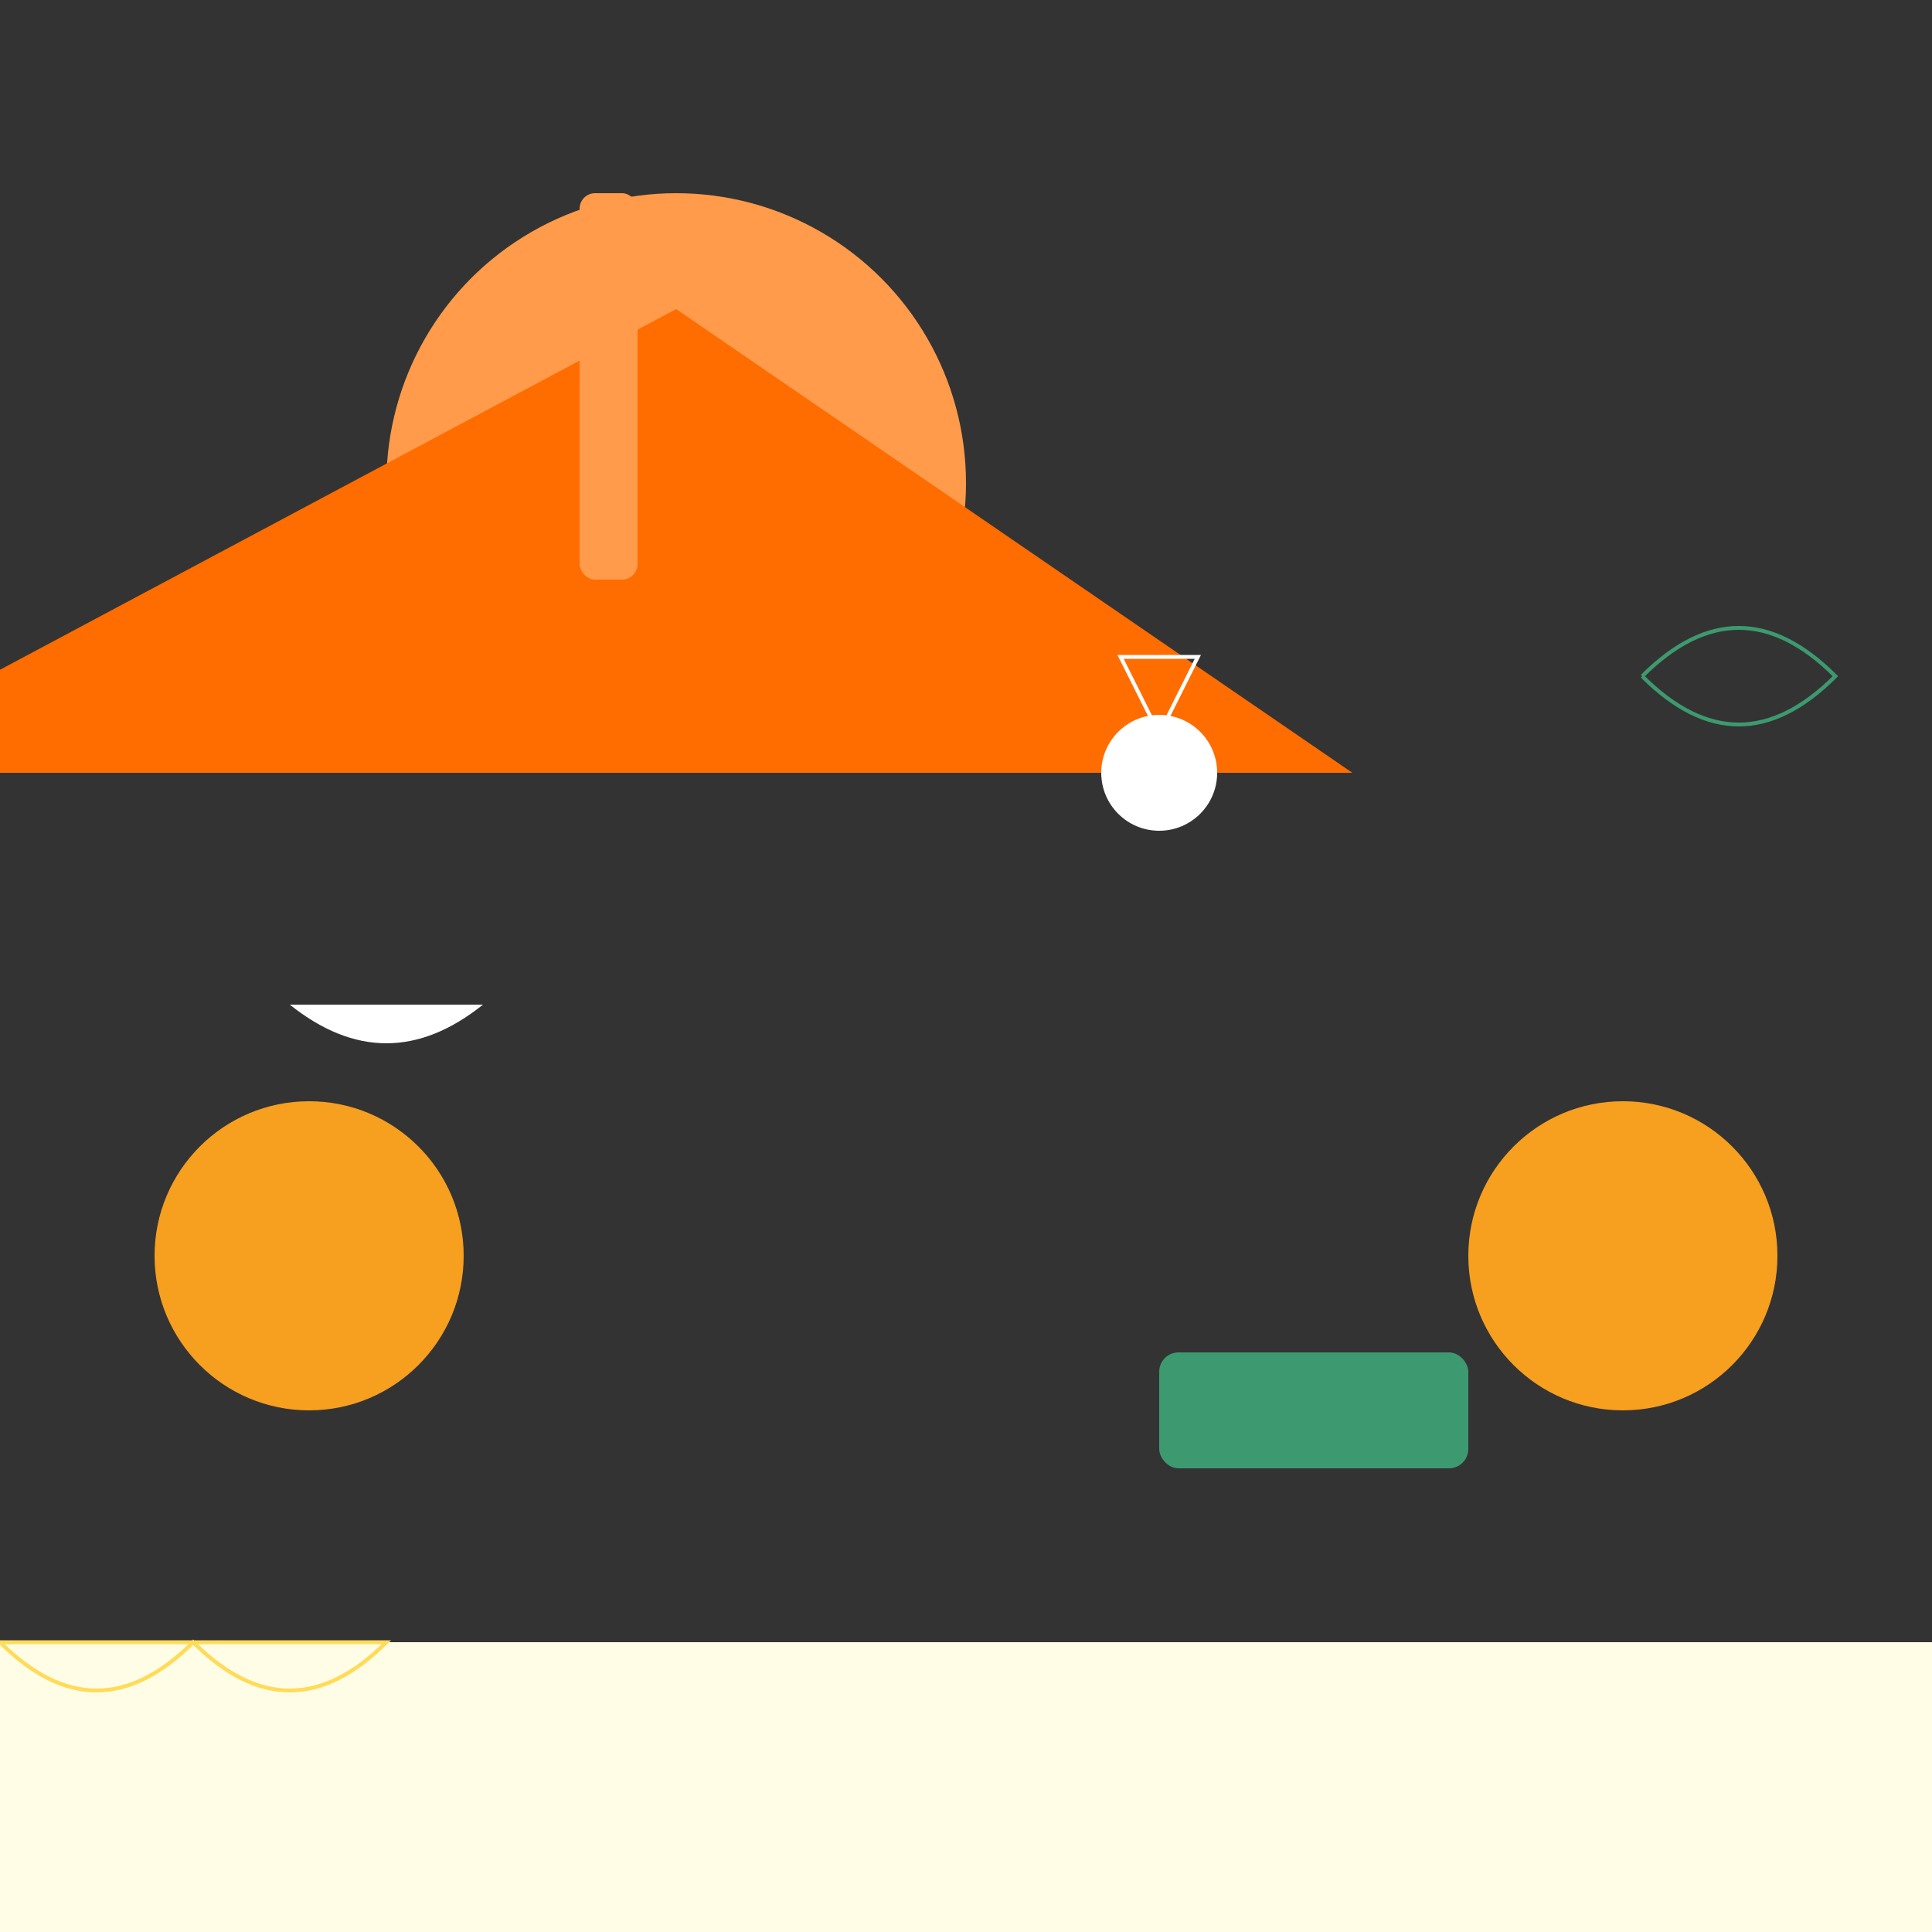<svg xmlns="http://www.w3.org/2000/svg" viewBox="0 0 500 500">

<rect x="0" y="0" width="500" height="500" fill="#333333" stroke="none"/>

<!-- Hot Air Balloon -->
<circle cx="175" cy="125" r="75" fill="#FF9B4A"/>
<path d="M175,80 L350,200 L-50,200 Z" fill="#FF6C00"/>
<rect x="150" y="50" width="15" height="100" rx="4" fill="#FF9B4A"/>

<!-- Fruits -->
<circle cx="80" cy="325" r="40" fill="#F79F1F"/>
<circle cx="420" cy="325" r="40" fill="#F79F1F"/>
<path d="M75,260 Q100,280 125,260 H150 Q135,280 150,260 Z" fill="#FFFFFF"/>

<!-- Utensils -->
<path d="M425,175 Q450,150 475,175 Q450,200 425,175" stroke="#3D9970" fill="transparent"/>
<rect x="300" y="350" width="80" height="30" rx="5" fill="#3D9970"/>

<!-- Tableware -->
<rect x="0" y="425" width="500" height="75" fill="#FFFDE6"/>
<path d="M0,425 Q25,450 50,425 Q75,450 100,425 Z" stroke="#FFDB58" fill="transparent"/>

<!-- Garnishes -->
<circle cx="300" cy="200" r="15" fill="#FFFFFF"/>
<path d="M300,190 L310,170 L290,170 Z" stroke="#FFFFFF" fill="transparent"/>

</svg>